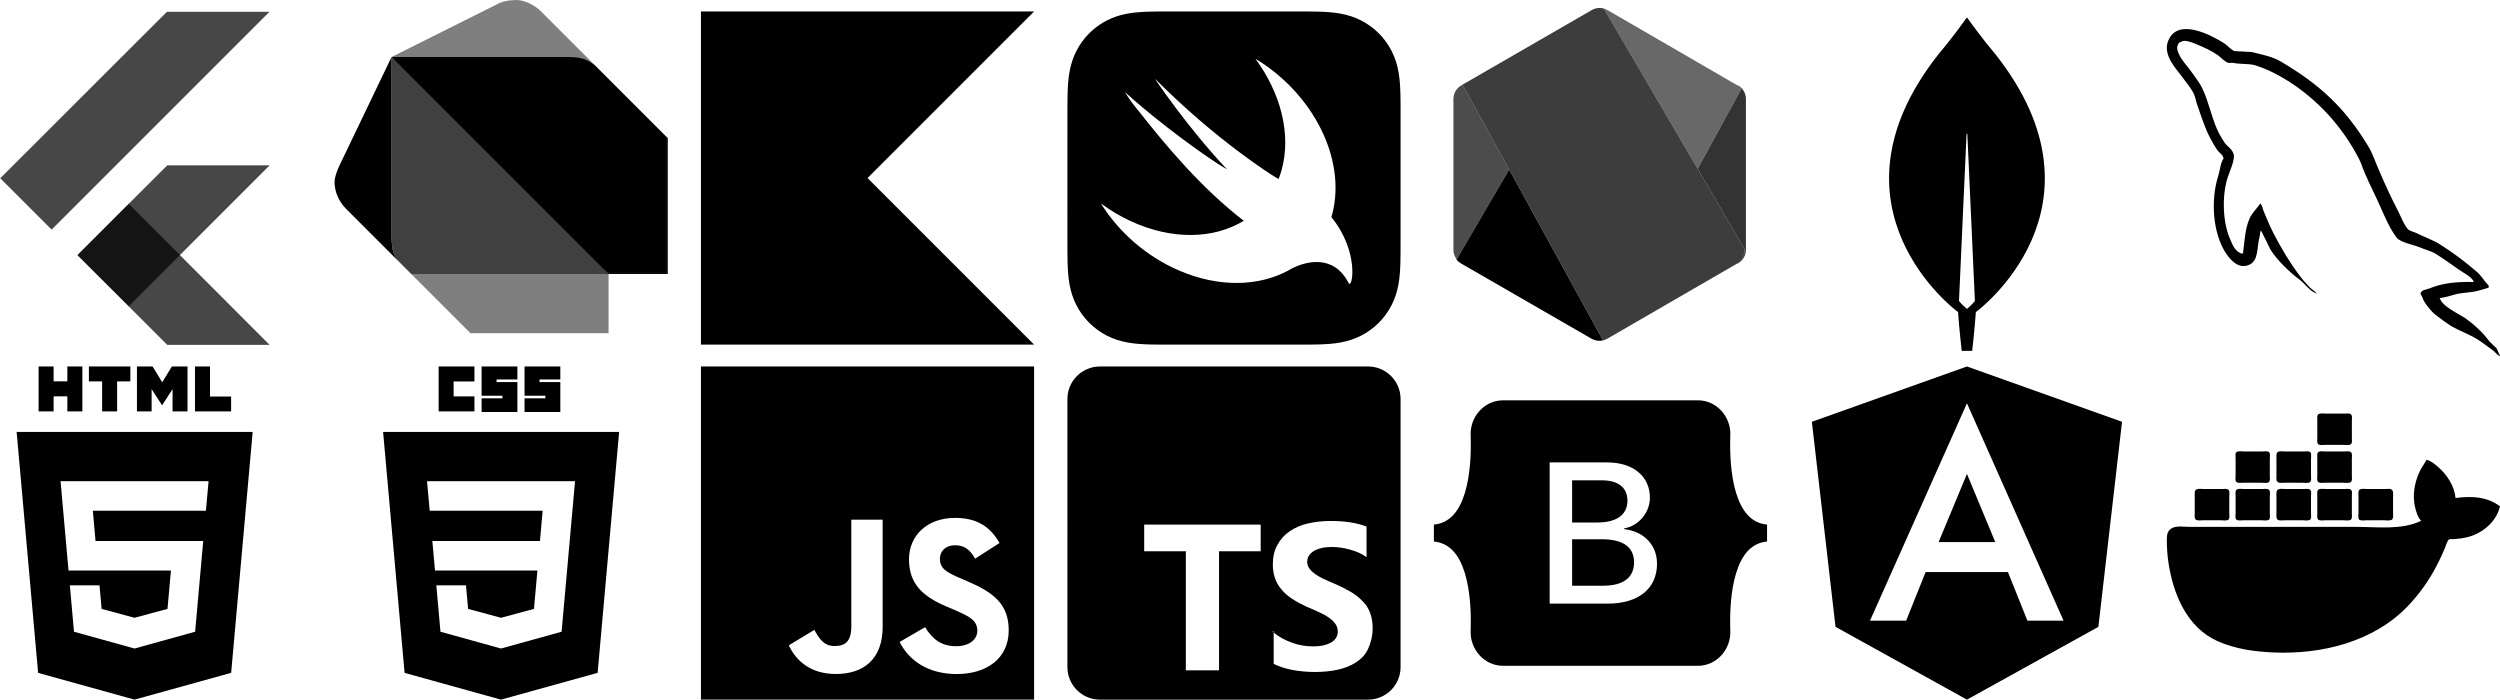 <?xml version="1.0" encoding="UTF-8" standalone="no"?>
<svg
   viewBox="0 0 1500.785 420"
   version="1.1"
   id="svg88"
   sodipodi:docname="logo_black2.svg"
   width="1500.785"
   height="420"
   inkscape:version="1.1.1 (3bf5ae0d25, 2021-09-20)"
   xmlns:inkscape="http://www.inkscape.org/namespaces/inkscape"
   xmlns:sodipodi="http://sodipodi.sourceforge.net/DTD/sodipodi-0.dtd"
   xmlns:xlink="http://www.w3.org/1999/xlink"
   xmlns="http://www.w3.org/2000/svg"
   xmlns:svg="http://www.w3.org/2000/svg"
   xmlns:bx="https://boxy-svg.com">
  <sodipodi:namedview
     id="namedview90"
     pagecolor="#ffffff"
     bordercolor="#666666"
     borderopacity="1.0"
     inkscape:pageshadow="2"
     inkscape:pageopacity="0.0"
     inkscape:pagecheckerboard="0"
     showgrid="false"
     fit-margin-top="0"
     fit-margin-left="0"
     fit-margin-right="0"
     fit-margin-bottom="0"
     inkscape:zoom="0.22768838"
     inkscape:cx="-28.547789"
     inkscape:cy="700.51883"
     inkscape:window-width="1600"
     inkscape:window-height="829"
     inkscape:window-x="-8"
     inkscape:window-y="-8"
     inkscape:window-maximized="1"
     inkscape:current-layer="dart_logo" />
  <defs
     id="defs7">
    <linearGradient
       id="black">
      <title
         id="title2">Black</title>
      <stop
         style="stop-color: rgb(0, 0, 0);"
         id="stop4" />
    </linearGradient>
    <linearGradient
       inkscape:collect="always"
       xlink:href="#black"
       id="linearGradient907"
       gradientTransform="scale(1.167,0.857)"
       x1="516.736"
       y1="572.167"
       x2="602.266"
       y2="572.167"
       gradientUnits="userSpaceOnUse" />
    <linearGradient
       inkscape:collect="always"
       xlink:href="#black"
       id="linearGradient909"
       gradientTransform="scale(1.168,0.856)"
       x1="516.039"
       y1="549.48"
       x2="601.554"
       y2="549.48"
       gradientUnits="userSpaceOnUse" />
    <linearGradient
       inkscape:collect="always"
       xlink:href="#black"
       id="linearGradient911"
       gradientTransform="scale(1.111,0.9)"
       x1="506.433"
       y1="433.874"
       x2="632.333"
       y2="433.874"
       gradientUnits="userSpaceOnUse" />
    <linearGradient
       inkscape:collect="always"
       xlink:href="#black"
       id="linearGradient913"
       x1="0"
       y1="0"
       x2="500"
       y2="0"
       gradientUnits="userSpaceOnUse" />
    <linearGradient
       inkscape:collect="always"
       xlink:href="#black"
       id="linearGradient915"
       gradientTransform="scale(0.571,1.751)"
       x1="35.012"
       y1="26.277"
       x2="89.279"
       y2="26.277"
       gradientUnits="userSpaceOnUse" />
    <linearGradient
       inkscape:collect="always"
       xlink:href="#black"
       id="linearGradient917"
       gradientTransform="scale(1.741,0.574)"
       x1="26.416"
       y1="34.827"
       x2="80.398"
       y2="34.827"
       gradientUnits="userSpaceOnUse" />
    <linearGradient
       inkscape:collect="always"
       xlink:href="#black"
       id="linearGradient919"
       gradientTransform="scale(1.826,0.548)"
       x1="30.125"
       y1="264.733"
       x2="79.42"
       y2="264.733"
       gradientUnits="userSpaceOnUse" />
    <linearGradient
       inkscape:collect="always"
       xlink:href="#black"
       id="linearGradient921"
       x1="46"
       y1="46"
       x2="145"
       y2="46"
       gradientUnits="userSpaceOnUse" />
    <linearGradient
       inkscape:collect="always"
       xlink:href="#black"
       id="linearGradient923"
       gradientTransform="scale(1.128,0.886)"
       x1="40.775"
       y1="51.895"
       x2="152.462"
       y2="51.895"
       gradientUnits="userSpaceOnUse" />
    <linearGradient
       inkscape:collect="always"
       xlink:href="#black"
       id="linearGradient929"
       gradientTransform="scale(0.521,1.921)"
       x1="524.21"
       y1="151.752"
       x2="554.057"
       y2="151.752"
       gradientUnits="userSpaceOnUse" />
    <linearGradient
       inkscape:collect="always"
       xlink:href="#black"
       id="linearGradient931"
       gradientTransform="scale(0.565,1.77)"
       x1="343.819"
       y1="165.408"
       x2="375.596"
       y2="165.408"
       gradientUnits="userSpaceOnUse" />
    <linearGradient
       inkscape:collect="always"
       xlink:href="#black"
       id="linearGradient933"
       gradientTransform="scale(0.926,1.08)"
       x1="261.971"
       y1="298.224"
       x2="309.795"
       y2="298.224"
       gradientUnits="userSpaceOnUse" />
    <linearGradient
       inkscape:collect="always"
       xlink:href="#black"
       id="linearGradient935"
       gradientTransform="scale(0.925,1.081)"
       x1="211.089"
       y1="246.502"
       x2="262.109"
       y2="246.502"
       gradientUnits="userSpaceOnUse" />
    <linearGradient
       inkscape:collect="always"
       xlink:href="#black"
       id="linearGradient937"
       gradientTransform="scale(0.921,1.086)"
       x1="214.011"
       y1="245.693"
       x2="312.652"
       y2="245.693"
       gradientUnits="userSpaceOnUse" />
  </defs>
  <g
     transform="matrix(1.155,0,0,1.155,-649.828,-443.989)"
     id="flutter-logo">
    <title
       id="title9">Flutter</title>
    <polygon
       class="st1"
       points="702.751,563.654 649.651,563.654 649.551,563.654 602.951,517.054 629.551,490.354 "
       style="opacity:0.72;fill:url(#linearGradient907)"
       id="polygon11" />
    <polygon
       class="st1"
       points="702.751,470.354 649.551,470.354 602.851,516.954 629.551,543.554 "
       style="opacity:0.72;fill:url(#linearGradient909);stroke-width:1;stroke-miterlimit:4;stroke-dasharray:none"
       id="polygon13" />
    <polygon
       class="st1"
       points="702.651,390.554 649.551,390.554 649.451,390.454 562.751,477.054 589.451,503.754 "
       style="opacity:0.72;fill:url(#linearGradient911)"
       id="polygon15" />
  </g>
  <polygon
     class="st0"
     points="0,500 0,0 500,0 250,250 500,500 "
     style="fill:url(#linearGradient913)"
     id="polygon20"
     transform="matrix(0.4,0,0,0.4,420.785,6.882)" />
  <g
     transform="matrix(1.316,0,0,1.316,174.516,-26.316)"
     id="dart_logo">
    <path
       d="m 25,115 c -3.08,-3.17 -5,-7.63 -5,-12 0,-2.02 1.14,-5.18 2,-7 L 46,46 v 81 c 0,8.02 1.01,9.99 5,14 z"
       style="fill:url(#linearGradient915)"
       id="path23" />
    <path
       d="M 140,51 114,25 c -2.27,-2.28 -7,-5 -11,-5 -3.44,0 -6.81,0.69 -9,2 L 46,46 Z"
       style="opacity:0.5;fill:url(#linearGradient917)"
       id="path25" />
    <path
       d="M 145,172 H 82 L 55,145 h 90 z"
       style="opacity:0.5;fill:url(#linearGradient919)"
       id="path27" />
    <path
       d="m 46,127 c 0,8.02 1.01,9.99 5,14 l 4,4 h 90 L 101,95 46,46 Z"
       style="opacity:0.75;fill:url(#linearGradient921)"
       id="path29" />
    <path
       d="M 126,46 H 46 l 99,99 h 27 V 83 L 140,51 c -4.49,-4.51 -8.49,-5 -14,-5 z"
       style="fill:url(#linearGradient923)"
       id="path31" />
    <polygon
       opacity="0.2"
       fill="#263238"
       points="172,145 172,83 171,82 171,144 144,144 145,145 "
       id="polygon33" />
  </g>
  <path
     d="m 1485.006,169.285 c -10.887,-0.272 -19.319,0.814 -26.39,3.809 -2.04,0.815 -5.301,0.815 -5.58,3.4 1.096,1.086 1.226,2.853 2.186,4.356 1.628,2.72 4.479,6.387 7.068,8.297 2.857,2.177 5.714,4.346 8.71,6.25 5.301,3.279 11.288,5.175 16.45,8.441 3.002,1.902 5.984,4.348 8.986,6.394 1.491,1.088 2.436,2.859 4.348,3.532 v -0.412 c -0.959,-1.22 -1.226,-2.989 -2.174,-4.357 -1.357,-1.35 -2.72,-2.582 -4.083,-3.936 -3.947,-5.304 -8.85,-9.925 -14.142,-13.734 -4.357,-3.001 -13.884,-7.082 -15.645,-12.1 0,0 -0.142,-0.144 -0.276,-0.278 2.994,-0.276 6.537,-1.366 9.39,-2.191 4.618,-1.221 8.835,-0.945 13.596,-2.165 2.18,-0.548 4.357,-1.233 6.542,-1.902 v -1.233 c -2.462,-2.443 -4.223,-5.713 -6.807,-8.023 -6.932,-5.983 -14.558,-11.828 -22.446,-16.732 -4.223,-2.721 -9.664,-4.481 -14.154,-6.799 -1.625,-0.818 -4.342,-1.22 -5.298,-2.588 -2.45,-2.992 -3.816,-6.931 -5.58,-10.473 -3.941,-7.473 -7.757,-15.768 -11.152,-23.67 -2.447,-5.301 -3.944,-10.602 -6.938,-15.503 -14.017,-23.129 -29.247,-37.132 -52.643,-50.873 -5.034,-2.86 -11.018,-4.083 -17.406,-5.58 -3.406,-0.142 -6.804,-0.407 -10.204,-0.541 -2.18,-0.956 -4.359,-3.543 -6.26,-4.766 -7.757,-4.894 -27.744,-15.503 -33.461,-1.494 -3.674,8.847 5.441,17.549 8.571,22.039 2.311,3.124 5.307,6.667 6.932,10.198 0.953,2.313 1.226,4.766 2.183,7.211 2.174,5.984 4.211,12.651 7.074,18.232 1.491,2.857 3.121,5.853 5.025,8.426 1.099,1.506 2.996,2.177 3.406,4.633 -1.898,2.717 -2.046,6.798 -3.133,10.201 -4.894,15.372 -2.994,34.415 3.947,45.704 2.171,3.4 7.347,10.884 14.285,8.021 6.121,-2.444 4.761,-10.198 6.528,-16.995 0.407,-1.644 0.134,-2.722 0.948,-3.809 v 0.275 c 1.904,3.803 3.813,7.467 5.58,11.288 4.223,6.659 11.562,13.597 17.688,18.218 3.255,2.458 5.842,6.668 9.922,8.169 v -0.411 h -0.267 c -0.82,-1.221 -2.04,-1.769 -3.13,-2.717 -2.447,-2.45 -5.162,-5.444 -7.074,-8.163 -5.711,-7.614 -10.751,-16.053 -15.229,-24.758 -2.183,-4.227 -4.083,-8.847 -5.853,-13.062 -0.814,-1.625 -0.814,-4.08 -2.177,-4.894 -2.046,2.989 -5.031,5.578 -6.525,9.239 -2.587,5.856 -2.857,13.064 -3.816,20.549 -0.541,0.142 -0.267,0 -0.541,0.27 -4.348,-1.088 -5.845,-5.576 -7.481,-9.372 -4.081,-9.671 -4.766,-25.177 -1.224,-36.332 0.948,-2.851 5.04,-11.829 3.4,-14.549 -0.823,-2.595 -3.54,-4.078 -5.034,-6.127 -1.764,-2.584 -3.679,-5.842 -4.891,-8.705 -3.267,-7.615 -4.909,-16.052 -8.434,-23.667 -1.633,-3.543 -4.496,-7.217 -6.801,-10.475 -2.59,-3.674 -5.444,-6.257 -7.487,-10.605 -0.674,-1.5 -1.628,-3.95 -0.543,-5.577 0.267,-1.09 0.82,-1.5 1.909,-1.773 1.758,-1.497 6.798,0.404 8.562,1.221 5.037,2.034 9.254,3.95 13.465,6.801 1.907,1.363 3.947,3.947 6.391,4.633 h 2.863 c 4.351,0.945 9.251,0.264 13.335,1.494 7.205,2.311 13.733,5.711 19.586,9.385 17.813,11.291 32.505,27.346 42.43,46.522 1.636,3.124 2.322,5.984 3.816,9.242 2.857,6.679 6.397,13.48 9.248,20.003 2.854,6.394 5.58,12.918 9.667,18.231 2.034,2.852 10.198,4.348 13.872,5.846 2.715,1.22 6.938,2.31 9.388,3.804 4.624,2.852 9.239,6.121 13.599,9.255 2.171,1.633 8.975,5.029 9.385,7.754"
     id="path28" />
  <path
     d="m 1198.192,32.957 c -8.414,-9.928 -15.663,-20.082 -17.135,-22.166 -0.132,-0.19 -0.413,-0.19 -0.545,0 -1.472,2.084 -8.719,12.238 -17.133,22.166 -72.112,91.868 11.382,153.85 11.382,153.85 l 0.677,0.47 c 0.633,9.59 2.206,23.371 2.206,23.371 h 6.283 c 0,0 1.566,-13.722 2.202,-23.309 l 0.681,-0.532 c 0,0 83.493,-61.982 11.382,-153.85 z m -17.406,152.503 h -10e-4 c 0,0 -3.743,-3.193 -4.753,-4.793 l -0.01,-0.172 4.527,-100.017 c 0.01,-0.181 0.21,-0.286 0.362,-0.188 0.065,0.041 0.105,0.111 0.109,0.188 l 4.527,100.017 -0.01,0.172 c -1.009,1.599 -4.753,4.793 -4.753,4.793 z"
     id="path44" />
  <g
     transform="matrix(1.436,0,0,-1.436,0.209,1901.291)"
     id="nodejs"
     bx:origin="0 1">
    <g
       transform="matrix(1.298,0,0,1.298,355.387,835.494)"
       id="g54">
      <path
         d="m 285.861,348.877 h -0.212 c 0.517,-0.298 0.94,-0.686 1.286,-1.128 L 272.864,321.983 288,296.124 v -0.19 c 0,-1.814 -0.768,-3.489 -2.337,-4.397 h 0.199 c 1.571,0.908 2.538,2.583 2.538,4.397 v 48.546 c 0,1.815 -0.967,3.491 -2.539,4.397 z"
         style="opacity:0.8;fill:url(#linearGradient929);stroke:none"
         id="path70" />
      <path
         d="m 196.736,348.877 c -1.572,-0.906 -2.539,-2.582 -2.539,-4.395 v -48.548 c 0,-1.133 0.378,-2.213 1.044,-3.084 l 16.904,28.918 -15.008,27.341 z"
         style="opacity:0.7;fill:url(#linearGradient931);stroke:none"
         id="path48" />
      <path
         d="m 285.649,348.877 -41.843,24.255 c -0.37,0.214 -0.762,0.373 -1.166,0.485 l 30.224,-51.634 14.071,25.766 c -0.346,0.442 -0.769,0.83 -1.286,1.128 z"
         style="opacity:0.59;fill:url(#linearGradient933);fill-opacity:1;fill-rule:nonzero;stroke:none"
         id="path88" />
      <path
         d="m 195.183,292.751 c 0.398,-0.479 0.878,-0.896 1.428,-1.214 l 42.093,-24.274 c 1.134,-0.654 2.43,-0.828 3.655,-0.537 l -30.214,55.042 z"
         style="fill:url(#linearGradient935);fill-opacity:1;fill-rule:nonzero;stroke:none"
         id="path51" />
      <path
         d="m 240.99,373.802 c -0.771,-0.048 -1.533,-0.272 -2.224,-0.671 l -41.629,-24.022 45.223,-82.385 c 0.473,0.112 0.935,0.286 1.373,0.539 l 41.93,24.274 c 1.569,0.908 2.337,2.583 2.337,4.397 v 0.19 l -45.36,77.493 c -0.455,0.127 -0.924,0.191 -1.392,0.191 -0.086,0 -0.172,-0.002 -0.258,-0.006"
         style="opacity:0.76;fill:url(#linearGradient937);stroke:none"
         id="path-1"
         transform="translate(6e-6)" />
    </g>
  </g>
  <path
     d="m 840.785,69.443 v 74.877 c 0,2.388 0,4.775 -0.013,7.166 -0.013,2.014 -0.037,4.021 -0.091,6.031 -0.118,4.385 -0.377,8.806 -1.155,13.137 -0.791,4.401 -2.081,8.496 -4.115,12.493 -2,3.927 -4.61,7.52 -7.728,10.631 -3.115,3.118 -6.705,5.732 -10.635,7.728 -3.994,2.034 -8.085,3.324 -12.483,4.115 -4.337,0.778 -8.756,1.037 -13.14,1.155 -2.014,0.054 -4.024,0.077 -6.035,0.091 -2.388,0.017 -4.779,0.013 -7.166,0.013 h -74.877 c -2.391,0 -4.775,0.003 -7.163,-0.013 -2.014,-0.013 -4.028,-0.037 -6.038,-0.091 -4.381,-0.118 -8.806,-0.377 -13.14,-1.155 -4.398,-0.791 -8.49,-2.081 -12.483,-4.115 -3.93,-2 -7.523,-4.61 -10.638,-7.728 -3.115,-3.112 -5.728,-6.705 -7.725,-10.631 -2.034,-3.997 -3.324,-8.092 -4.115,-12.493 -0.778,-4.331 -1.037,-8.752 -1.155,-13.137 -0.054,-2.01 -0.077,-4.021 -0.091,-6.031 -0.017,-2.391 -0.013,-4.779 -0.013,-7.166 V 69.443 c 0,-2.388 -0.003,-4.779 0.013,-7.166 0.013,-2.01 0.037,-4.021 0.091,-6.035 0.118,-4.381 0.377,-8.803 1.155,-13.137 0.791,-4.398 2.081,-8.493 4.115,-12.49 1.997,-3.927 4.61,-7.52 7.725,-10.635 0.781,-0.778 1.589,-1.525 2.425,-2.239 2.509,-2.142 5.267,-3.987 8.213,-5.486 0.997,-0.508 2.004,-0.97 3.017,-1.391 3.041,-1.256 6.169,-2.132 9.466,-2.724 3.25,-0.586 6.553,-0.876 9.847,-1.034 1.101,-0.054 2.199,-0.091 3.293,-0.121 2.01,-0.054 4.024,-0.077 6.035,-0.091 2.388,-0.013 4.775,-0.013 7.166,-0.013 h 74.877 c 2.388,0 4.779,0 7.166,0.013 2.01,0.013 4.021,0.034 6.035,0.091 4.385,0.118 8.803,0.374 13.14,1.155 4.398,0.791 8.49,2.081 12.483,4.115 3.93,1.997 7.523,4.61 10.638,7.725 3.115,3.115 5.725,6.708 7.725,10.635 2.034,3.997 3.327,8.092 4.115,12.49 0.778,4.334 1.037,8.756 1.155,13.137 0.057,2.014 0.077,4.024 0.091,6.035 0.013,2.388 0.013,4.779 0.013,7.166 z M 799.263,130.338 c -0.007,-0.007 -0.01,-0.01 -0.017,-0.017 0.222,-0.754 0.451,-1.502 0.643,-2.273 8.301,-33.072 -11.958,-72.173 -46.239,-92.762 15.023,20.367 21.667,45.037 15.763,66.61 -0.525,1.923 -1.158,3.772 -1.859,5.567 -0.758,-0.498 -1.714,-1.064 -3,-1.775 0,0 -34.099,-21.054 -71.061,-58.299 -0.97,-0.977 19.707,29.557 43.178,54.352 -11.059,-6.206 -41.872,-28.624 -61.38,-46.479 2.398,3.997 5.247,7.843 8.382,11.551 16.289,20.66 37.534,46.148 62.986,65.724 -17.882,10.944 -43.151,11.793 -68.31,0.01 -6.223,-2.916 -12.073,-6.435 -17.488,-10.433 10.648,17.033 27.051,31.732 47.014,40.313 23.805,10.231 47.479,9.537 65.111,0.168 l -0.013,0.02 c 0.081,-0.054 0.185,-0.108 0.266,-0.158 0.724,-0.391 1.445,-0.788 2.145,-1.206 8.473,-4.398 25.206,-8.86 34.187,8.617 2.202,4.277 6.876,-18.387 -10.308,-39.531 z"
     id="path57" />
  <path
     d="m 1101.885,376.3 -14.2,-123.1 93.1,-33.2 93.1,33.2 -14.2,123.1 -78.9,43.7 z m 78.9,-134.2 -58.2,130.5 h 21.7 l 11.7,-29.2 h 49.4 l 11.7,29.2 h 21.7 z m 17,83.3 h -34 l 17,-40.9 z"
     id="angular" />
  <path
     id="css"
     d="m 263.331,220 h 21.484 v 8.984 h -12.5 v 8.984 h 12.5 v 8.984 h -21.484 z m 25.781,0 h 21.484 v 7.812 h -12.5 v 1.562 h 12.5 v 17.969 h -21.484 v -8.203 h 12.5 v -1.562 h -12.5 z m 25.781,0 h 21.484 v 7.812 h -12.5 v 1.562 h 12.5 v 17.969 h -21.484 v -8.203 h 12.5 v -1.562 h -12.5 z m 56.784,39.305 -12.909,144.609 -58.025,16.086 -57.865,-16.064 -12.895,-144.632 z m -49.065,83.206 -2.059,23.005 -19.784,5.34 v 0.002 l -0.016,0.004 -19.755,-5.334 -1.263,-14.147 h -17.807 l 2.485,27.852 36.336,10.087 0.082,-0.023 v -0.003 l 36.304,-10.061 0.267,-2.997 4.168,-46.7 0.433,-4.763 3.202,-35.903 h -88.854 l 1.613,17.739 h 67.801 l -1.614,18.164 h -64.605 l 1.59,17.738 z" />
  <path
     d="m 1392.12,248.455 c -1.443,0.588 -1.006,2.802 -1.006,4.039 v 10.169 c 0,1.12 -0.366,3.046 0.485,3.925 0.918,0.947 3.481,0.462 4.699,0.462 h 10.169 c 1.279,0 3.178,0.352 4.378,-0.12 1.444,-0.568 1.006,-2.848 1.006,-4.067 v -9.97 c 0,-1.108 0.359,-3.008 -0.347,-3.942 -0.856,-1.132 -3.389,-0.644 -4.638,-0.644 h -10.169 c -1.342,0 -3.321,-0.364 -4.577,0.148 m -49.239,22.732 c -1.282,0.552 -0.819,2.923 -0.819,4.039 v 9.97 c 0,1.078 -0.374,3.043 0.32,3.943 0.852,1.104 3.24,0.644 4.466,0.644 h 10.568 c 1.244,0 3.256,0.378 4.375,-0.235 1.238,-0.678 0.809,-2.775 0.809,-3.952 v -10.169 c 0,-1.048 0.378,-3.049 -0.347,-3.901 -0.83,-0.976 -3.479,-0.485 -4.638,-0.485 h -10.169 c -1.317,0 -3.34,-0.378 -4.564,0.148 m 24.726,0 c -1.352,0.58 -1.019,2.869 -1.019,4.039 v 9.97 c 0,1.183 -0.301,2.958 0.511,3.943 0.903,1.094 3.211,0.644 4.474,0.644 h 10.568 c 1.244,0 3.256,0.378 4.375,-0.235 1.238,-0.678 0.809,-2.775 0.809,-3.952 v -10.169 c 0,-1.048 0.378,-3.049 -0.347,-3.901 -0.83,-0.976 -3.479,-0.485 -4.638,-0.485 h -10.169 c -1.318,0 -3.34,-0.378 -4.564,0.148 m 24.327,0.057 c -1.228,0.692 -0.819,2.812 -0.819,3.982 v 9.97 c 0,1.093 -0.364,3.019 0.347,3.932 0.878,1.127 3.383,0.654 4.638,0.654 h 10.568 c 1.263,0 3.224,0.362 4.365,-0.263 1.232,-0.675 0.819,-2.755 0.819,-3.925 v -10.169 c 0,-1.12 0.366,-3.046 -0.485,-3.925 -0.895,-0.923 -3.315,-0.462 -4.5,-0.462 h -10.568 c -1.203,0 -3.293,-0.399 -4.365,0.205 m 64.784,4.78 c -1.396,2.507 -3.121,4.747 -4.325,7.378 -2.985,6.519 -4.325,14.305 -2.528,21.336 0.648,2.535 1.535,5.907 3.464,7.777 v 0.199 c -11.664,5.548 -25.924,3.589 -38.485,3.589 h -73.978 -26.321 c -3.269,0 -8.094,-0.905 -10.967,0.909 -2.671,1.687 -2.792,4.229 -2.792,7.067 0,4.42 0.265,8.783 0.913,13.161 2.804,18.946 10.981,39.195 29.595,47.485 10.502,4.677 22.123,6.262 33.5,6.76 28.782,1.26 59.971,-6.306 80.551,-27.725 6.985,-7.27 12.879,-15.565 17.503,-24.526 1.753,-3.394 3.362,-6.86 4.867,-10.369 0.628,-1.464 1.089,-3.713 2.128,-4.922 0.694,-0.807 2.281,-0.415 3.226,-0.48 2.833,-0.194 5.615,-0.554 8.375,-1.253 8.935,-2.263 17.212,-9.267 19.342,-18.47 -8.044,-5.961 -17.119,-6.198 -26.72,-4.985 -0.576,-7.246 -5.198,-14.135 -10.568,-18.744 -1.857,-1.593 -4.349,-3.631 -6.78,-4.188 m -137.982,17.695 c -1.504,0.598 -1.2,2.545 -1.2,3.84 v 10.17 c 0,1.199 -0.343,3.132 0.539,4.101 0.882,0.969 3.449,0.485 4.645,0.485 h 10.169 c 1.317,0 3.341,0.378 4.565,-0.148 1.282,-0.552 0.819,-2.923 0.819,-4.039 v -9.97 c 0,-1.078 0.374,-3.043 -0.32,-3.943 -0.873,-1.13 -3.407,-0.644 -4.665,-0.644 h -9.97 c -1.353,0 -3.312,-0.357 -4.582,0.148 m 24.327,0 c -1.459,0.583 -1.001,2.789 -1.001,4.039 v 10.169 c 0,1.048 -0.378,3.049 0.347,3.901 0.83,0.976 3.479,0.485 4.638,0.485 h 10.169 c 1.317,0 3.341,0.378 4.564,-0.148 1.282,-0.552 0.819,-2.923 0.819,-4.039 v -9.97 c 0,-1.078 0.374,-3.043 -0.32,-3.943 -0.873,-1.13 -3.407,-0.644 -4.665,-0.644 h -9.97 c -1.351,0 -3.315,-0.358 -4.582,0.148 m 24.726,0 c -1.52,0.606 -1.2,2.734 -1.2,4.039 v 10.169 c 0,1.149 -0.287,2.962 0.544,3.901 0.859,0.972 3.46,0.485 4.64,0.485 h 10.169 c 1.317,0 3.341,0.378 4.565,-0.148 1.282,-0.552 0.819,-2.923 0.819,-4.039 v -9.97 c 0,-1.078 0.374,-3.043 -0.32,-3.943 -0.873,-1.13 -3.407,-0.644 -4.665,-0.644 h -9.97 c -1.351,0 -3.314,-0.358 -4.582,0.148 m 24.332,0 c -1.443,0.588 -1.006,2.802 -1.006,4.039 v 10.169 c 0,1.12 -0.366,3.046 0.485,3.925 0.918,0.947 3.481,0.462 4.699,0.462 h 10.169 c 1.279,0 3.178,0.352 4.378,-0.12 1.444,-0.568 1.006,-2.848 1.006,-4.067 v -9.97 c 0,-1.108 0.359,-3.008 -0.347,-3.943 -0.856,-1.132 -3.389,-0.644 -4.638,-0.644 h -10.169 c -1.342,0 -3.321,-0.364 -4.577,0.148 m 24.721,0 c -1.459,0.583 -1.001,2.789 -1.001,4.039 v 10.169 c 0,1.048 -0.378,3.049 0.347,3.901 0.83,0.976 3.479,0.485 4.638,0.485 h 10.169 c 1.319,0 3.338,0.377 4.565,-0.148 1.385,-0.592 1.019,-2.845 1.019,-4.039 v -9.97 c 0,-1.183 0.301,-2.958 -0.511,-3.943 -0.925,-1.121 -3.377,-0.644 -4.673,-0.644 h -9.97 c -1.351,0 -3.315,-0.358 -4.582,0.148"
     id="docker" />
  <path
     d="M 22.88,403.936 9.985,259.305 H 151.678 L 138.769,403.914 80.744,420 Z m 79.733,-61.426 -2.059,23.005 -19.784,5.34 v 0.002 l -0.016,0.004 L 60.998,365.528 59.735,351.38 h -17.807 l 2.485,27.852 36.336,10.087 0.082,-0.023 v -0.003 l 36.304,-10.061 0.267,-2.997 4.168,-46.7 0.433,-4.763 H 57.359 l -1.621,-18.164 h 67.879 l 0.356,-3.987 0.808,-8.993 0.424,-4.759 H 36.352 l 0.425,4.759 4.36,48.882 z M 32.182,220 v 8.906 h 8.246 v -8.906 h 9.015 v 26.97 h -9.014 v -9.031 h -8.246 v 9.031 h -9.014 v -26.97 z m 21.179,8.944 v -8.944 h 24.891 v 8.944 h -7.939 v 18.027 h -9.015 v -18.027 z m 28.841,-8.944 h 9.4 l 5.782,9.477 5.776,-9.477 h 9.403 v 26.97 h -8.977 v -13.368 l -6.202,9.589 h -0.155 l -6.206,-9.589 v 13.368 h -8.82 z m 34.847,0 h 9.017 v 18.055 h 12.677 v 8.915 h -21.694 z"
     id="html" />
  <path
     d="m 882.848,261.141 c -0.377,-10.836 8.065,-20.828 19.477,-20.828 h 116.935 c 11.412,0 19.854,9.992 19.477,20.828 -0.362,10.409 0.108,23.893 3.502,34.887 3.404,11.028 9.145,17.999 18.547,18.895 v 10.156 c -9.402,0.896 -15.143,7.866 -18.547,18.895 -3.393,10.994 -3.864,24.478 -3.502,34.887 0.377,10.836 -8.065,20.828 -19.477,20.828 H 902.325 c -11.412,0 -19.854,-9.992 -19.477,-20.828 0.362,-10.409 -0.109,-23.893 -3.502,-34.887 -3.404,-11.028 -9.159,-17.999 -18.561,-18.895 v -10.156 c 9.402,-0.896 15.157,-7.866 18.561,-18.895 3.394,-10.994 3.864,-24.478 3.502,-34.887 z m 82.274,101.225 c 18.475,0 29.609,-9.046 29.609,-23.967 0,-11.279 -7.944,-19.444 -19.739,-20.736 v -0.47 c 8.666,-1.41 15.466,-9.457 15.466,-18.445 0,-12.806 -10.11,-21.148 -25.516,-21.148 h -34.664 v 84.766 z m -21.364,-74.016 h 17.934 c 9.749,0 15.286,4.347 15.286,12.218 0,8.4 -6.439,13.1 -18.114,13.1 h -15.105 z m 0,63.266 v -27.903 h 17.813 c 12.758,0 19.378,4.699 19.378,13.863 0,9.164 -6.439,14.039 -18.596,14.039 z"
     id="bootstrap" />
  <path
     d="M 420.785,220 H 620.785 V 420 H 420.785 Z m 119.265,165.386 c 5.526,10.919 16.82,19.25 34.302,19.25 17.879,0 31.192,-9.285 31.192,-26.232 0,-15.72 -9.03,-22.712 -25.024,-29.571 l -4.706,-2.016 c -8.076,-3.498 -11.574,-5.784 -11.574,-11.431 0,-4.569 3.494,-8.067 9.008,-8.067 5.405,0 8.887,2.28 12.114,8.067 l 14.658,-9.412 c -6.2,-10.906 -14.804,-15.072 -26.773,-15.072 -16.811,0 -27.568,10.747 -27.568,24.865 0,15.326 9.024,22.576 22.607,28.362 l 4.706,2.019 c 8.585,3.755 13.704,6.041 13.704,12.496 0,5.386 -4.983,9.285 -12.782,9.285 -9.285,0 -14.534,-4.843 -18.569,-11.431 z m -66.521,2.021 c 4.439,9.394 13.167,17.194 28.238,17.194 16.68,0 28.108,-8.871 28.108,-28.362 v -64.261 h -18.824 v 64.006 c 0,9.409 -3.901,11.828 -10.086,11.828 -6.467,0 -9.157,-4.436 -12.114,-9.682 z"
     id="javascript" />
  <path
     d="m 660.316,220 h 160.938 c 10.787,0 19.531,8.745 19.531,19.531 v 160.938 c 0,10.787 -8.745,19.531 -19.531,19.531 h -160.938 c -10.787,0 -19.531,-8.745 -19.531,-19.531 V 239.531 C 640.785,228.745 649.529,220 660.316,220 Z m 103.555,159.156 c 0.245,0.205 0.493,0.406 0.742,0.604 v -0.775 z m 0.742,19.359 c 3.164,1.641 7.031,2.852 11.328,3.672 4.297,0.82 8.984,1.211 13.672,1.211 4.688,0 8.984,-0.43 13.281,-1.328 4.297,-0.898 7.812,-2.383 10.938,-4.297 3.164,-2.07 5.859,-4.688 7.422,-8.203 1.562,-3.516 2.773,-7.422 2.773,-12.5 0,-3.555 -0.547,-6.641 -1.602,-9.375 -1.055,-2.734 -2.578,-5.078 -4.688,-7.031 -1.992,-2.07 -4.297,-3.906 -7.031,-5.469 -2.734,-1.562 -5.859,-3.203 -9.375,-4.688 -2.578,-1.055 -4.688,-2.07 -7.031,-3.086 -2.031,-1.016 -3.789,-2.031 -5.078,-3.047 -1.445,-1.055 -2.539,-2.148 -3.32,-3.281 -0.781,-1.172 -1.172,-2.461 -1.172,-3.906 0,-1.328 0.348,-2.539 1.055,-3.633 0.707,-1.094 1.68,-1.992 2.93,-2.773 1.25,-0.781 2.812,-1.367 4.688,-1.797 1.836,-0.43 3.867,-0.625 6.25,-0.625 1.641,0 3.359,0.121 5.078,0.367 1.797,0.246 3.633,0.625 5.469,1.133 1.836,0.508 3.633,1.133 5.469,1.914 1.719,0.781 3.32,1.68 4.688,2.695 v -18.359 c -2.969,-1.133 -6.25,-1.992 -9.766,-2.539 -3.516,-0.547 -7.422,-0.82 -12.109,-0.82 -4.688,0 -8.984,0.508 -13.281,1.484 -4.297,0.977 -7.812,2.539 -10.938,4.688 -3.164,2.109 -5.469,4.688 -7.422,8.203 -1.836,3.281 -2.734,7.031 -2.734,11.719 0,5.859 1.68,10.938 5.078,14.844 3.359,4.297 8.594,7.422 15.234,10.547 2.695,1.094 5.078,2.188 7.422,3.242 2.344,1.055 4.297,2.148 5.859,3.281 1.68,1.133 3.008,2.383 3.906,3.711 0.977,1.328 1.484,2.891 1.484,4.688 0,1.25 -0.305,2.422 -0.898,3.516 -0.594,1.094 -1.523,2.031 -2.773,2.812 -1.25,0.781 -2.773,1.406 -4.688,1.875 -1.836,0.43 -3.906,0.664 -6.641,0.664 -4.297,0 -8.594,-0.742 -12.5,-2.227 -3.997,-1.381 -7.656,-3.404 -10.977,-6.037 z m -32.812,-67.578 h 25 v -16.016 h -69.922 v 16.016 h 25 v 71.484 h 19.922 z"
     id="typescript" />
</svg>
